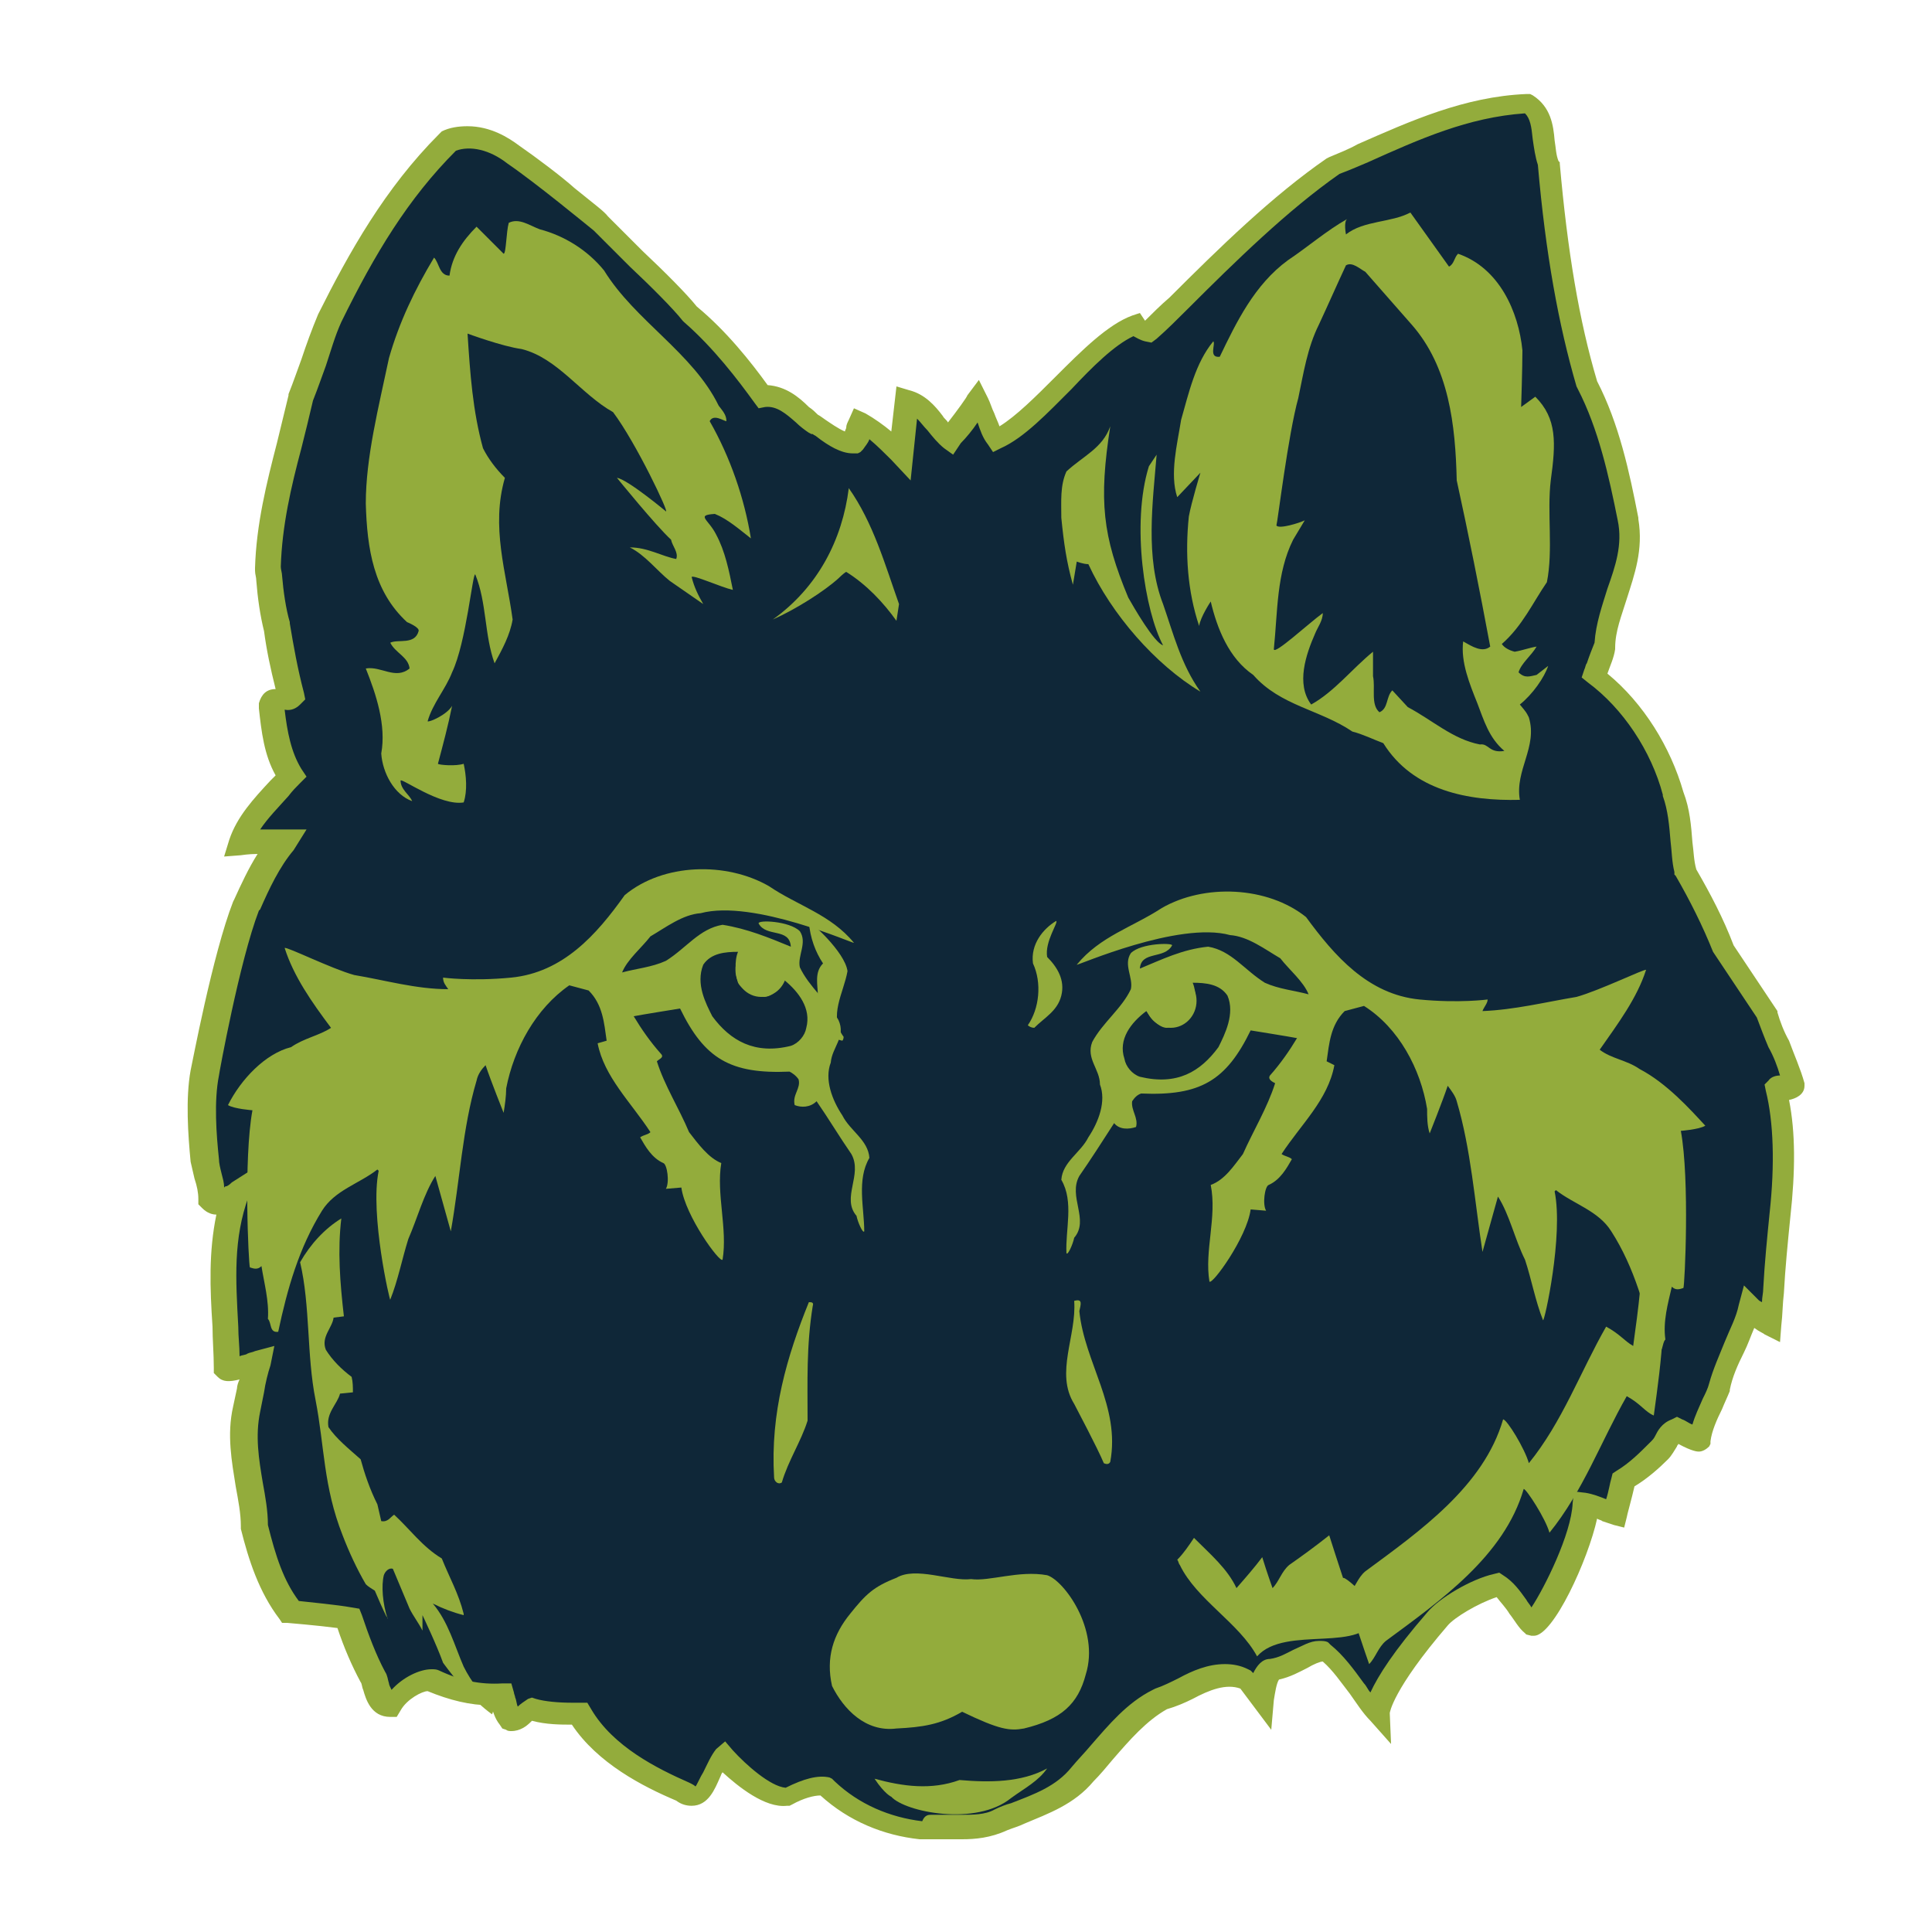 <?xml version="1.0" encoding="utf-8"?>
<!-- Generator: Adobe Illustrator 18.1.0, SVG Export Plug-In . SVG Version: 6.00 Build 0)  -->
<svg version="1.0" id="Layer_1" xmlns="http://www.w3.org/2000/svg" xmlns:xlink="http://www.w3.org/1999/xlink" x="0px" y="0px"
	 viewBox="0 0 150 150" enable-background="new 0 0 150 150" xml:space="preserve">
<path fill="#CA92C1" d="M160.8,246.4c-0.2-0.7-0.9-1.2-1.7-1c-0.7,0.2-1.1,0.8-1,1.5c0-0.6,0.4-1.1,1-1.2c0.7-0.2,1.3,0.2,1.5,0.9
	c0.1,0.6-0.1,1.1-0.6,1.4C160.6,247.7,161,247.1,160.8,246.4"/>
<path fill="#C64D9B" d="M159.8,248.5c-0.9,0.2-1.8-0.3-2-1.1c-0.2-0.8,0.2-1.6,0.9-2c-0.6,0.3-0.9,1-0.7,1.7c0.2,0.8,1.1,1.3,1.8,1
	c0.7-0.2,1.1-0.8,1.1-1.5C161.1,247.5,160.6,248.3,159.8,248.5"/>
<g>
	<path fill="#0697CC" d="M159.8,247.2L159.8,247.2C159.8,247.2,159.8,247.2,159.8,247.2z"/>
	<path fill="#0697CC" d="M159.7,246.9C159.7,246.9,159.7,246.9,159.7,246.9C159.7,246.9,159.7,246.9,159.7,246.9z"/>
	<path fill="#C64D9B" d="M159.8,247.2c0.3-0.1,0.4-0.4,0.4-0.4s-0.2,0-0.5,0c0,0,0,0,0,0c0,0,0,0,0,0c0-0.1,0.1-0.2,0.1-0.2
		s-0.1,0-0.1,0c0,0,0,0,0,0c0,0,0,0,0,0c0.1-0.3,0-0.6,0-0.6s-0.1,0-0.1,0.1c0-0.2-0.1-0.3-0.1-0.3s-0.4,0.5-0.4,1
		c0,0,0-0.1-0.1-0.1c0-0.1-0.1-0.1-0.3,0c-0.1,0-0.2,0.1-0.3,0.1c0.2,0,0.6,0.2,0.7,0.4c0,0,0,0,0,0c0,0.2-0.1,0.4-0.3,0.4
		c0.2,0,0.4-0.2,0.4-0.4c0,0,0,0,0-0.1c0,0,0-0.1,0-0.1C159.4,247.3,159.6,247.3,159.8,247.2C159.8,247.3,159.8,247.2,159.8,247.2
		L159.8,247.2"/>
</g>
<g>
	<path fill="#0F2738" d="M139.4,84.3c-0.4-1.8-1.4-3.6-2-5.5l-3.4-5.1c-0.8-2.1-1.8-4.1-3-6c-0.4-1.9-0.3-4.1-1-6
		c-1-3.6-3.3-7-6.1-9.2c0.3-0.8,0.7-1.5,0.8-2.4c0.2-3.4,2.5-6.1,1.8-9.8c-0.7-3.6-1.5-7.3-3.2-10.5c-1.6-5.4-2.5-11.2-3-17.1
		c-0.7-1.5,0-3.7-1.6-4.7c-5.6,0.3-10.2,2.8-15.1,4.8c-4.9,3.5-9.9,8.6-14.4,13c-0.6-0.2-0.9-0.6-0.9-0.6c-3.4,1.1-7.5,7.4-10.9,8.9
		c-0.6-0.8-0.9-2-1.3-3c0,0-1.5,2.1-2.2,2.8c-1.2-1-1.9-2.6-3.4-3l-0.5,4.3c-0.8-0.9-1.9-2-3-2.6c-0.2,0.5-0.2,1.1-0.6,1.5
		c-0.9,0.2-2.7-1.3-2.9-1.4c-1.1-0.8-2.3-2.3-3.9-2.1c-1.6-2.2-3.5-4.6-5.7-6.4c-1.2-1.5-5-5.1-6.9-7.1c0,0-4.5-3.7-6.8-5.3
		c-1.4-1.1-3.3-1.8-5-1c-4.1,4-6.8,8.8-9.2,13.7c-0.9,2-1.3,3.7-2.3,6.2c-0.9,4.4-2.4,8.6-2.6,13.2c0.2,1.4,0.3,3.2,0.7,4.6
		c0.3,1.9,0.6,3.6,1.2,5.5c-0.5,0.5-1.4-0.3-1.6,0.5c0.2,2,0.5,4,1.6,5.6c-1.5,1.6-3.3,3.2-3.9,5.2c0,0,2.1-0.1,3.2-0.1
		c-1.2,1.4-2,3.2-2.8,4.9c-1.6,4.1-3.2,12.9-3.2,12.9c-0.4,2-0.2,4.7,0,6.8c0.1,1,0.5,2,0.5,3c0.7,0.7,1.4-0.2,1.9-0.6
		c-1.6,4.5-0.8,8.7-0.7,13.6c0,0.3,1.7-0.3,2.3-0.4c-0.3,1.1-0.5,2.5-0.8,3.6c-0.7,3.3,0.6,6.2,0.6,9.1c0.6,2.3,1.3,4.7,2.8,6.7
		c0,0,3.1,0.3,4.5,0.5c0.5,1.6,1.1,3.2,1.9,4.6c0.4,0.8,0.4,2.2,1.5,2.2c0.7-1.2,2.5-2.1,3.1-1.9c1.7,0.7,3.4,1.2,5.3,1.1
		c0.2,0.6,0.3,1.3,0.7,1.9c0.7,0.2,1.1-0.6,1.6-0.8c1.1,0.3,2.6,0.4,3.7,0.3c1.7,2.9,5,4.7,8,6c1.9,1.3,2-1.9,3-2.8c0,0,3,3.4,5,3.2
		c0.9-0.5,2.1-1,3-0.8c2.1,1.9,4.7,3.1,7.4,3.3c1.8-0.1,4.2,0.3,6-0.4c2.3-0.9,4.7-1.6,6.4-3.6c1.8-1.9,3.4-4.4,6-5.8
		c2.2-0.6,4.3-2.6,6.7-1.5l1.2,1.6c0,0,0.2-2.2,1-2.3c1.8-0.3,3-1.7,4.1-1.3c1.6,1.3,2.6,3.3,4,4.8c0,0-0.1-1.9,4.7-7.4
		c0.7-0.9,3-2.3,4.7-2.7c1.1,0.7,1.7,2.1,2.7,3c0.5,0.2,4-6.1,4.2-9.3c0.8,0.1,1.6,0.5,2.3,0.7c0,0,0.5-1.8,0.7-2.7
		c1-0.6,1.9-1.4,2.8-2.3c0.5-0.4,0.6-1.3,1.3-1.6c0,0,1.7,0.9,1.8,0.7c0.3-1.4,1.1-2.7,1.6-4.1c0.5-2.1,1.8-4,2.4-6.1
		c0.5,0.5,1.7,1.1,1.7,1.1c0.2-2.8,0.4-5.6,0.7-8.4c0.3-3.1,0.4-6.7-0.3-9.7C138.3,84.5,139.3,84.7,139.4,84.3z"/>
	<g>
		<g>
			<path fill="#93AC3C" d="M74.7,142.8c-0.4,0-0.9,0-1.3,0c-0.6,0-1.3,0-1.8,0l-0.1,0l-0.1,0c-2.8-0.3-5.5-1.4-7.7-3.4
				c-0.5,0-1.3,0.2-2.2,0.7l-0.2,0.1l-0.2,0c-1.7,0.2-3.8-1.5-5-2.6c-0.1,0.1-0.1,0.2-0.2,0.4c-0.4,0.9-0.9,2.2-2.2,2.2
				c-0.4,0-0.8-0.1-1.2-0.4c-2.6-1.1-6.1-2.9-8.1-5.9c0,0-0.1,0-0.1,0c-0.7,0-1.9,0-3-0.3c0,0-0.1,0.1-0.1,0.1
				c-0.3,0.3-0.8,0.7-1.5,0.7c-0.1,0-0.3,0-0.4-0.1l-0.3-0.1l-0.2-0.3c-0.4-0.5-0.5-1-0.7-1.5c-1.6,0-3.2-0.4-4.9-1.1
				c-0.4,0-1.6,0.6-2.1,1.5l-0.3,0.5h-0.5c-1.5,0-1.9-1.4-2.1-2.1c-0.1-0.2-0.1-0.5-0.2-0.6c-0.7-1.3-1.3-2.7-1.8-4.2
				c-1.5-0.2-3.9-0.4-3.9-0.4l-0.4,0l-0.2-0.3c-1.6-2.1-2.4-4.6-3-7l0-0.2c0-1-0.2-2-0.4-3.1c-0.3-1.9-0.7-4-0.2-6.2
				c0.1-0.5,0.2-0.9,0.3-1.4c0-0.2,0.1-0.5,0.2-0.7c-0.8,0.2-1.3,0.2-1.7-0.2l-0.3-0.3l0-0.4h0c0-1.1-0.1-2.2-0.1-3.2
				c-0.2-3-0.3-5.8,0.3-8.7c-0.3,0-0.7-0.1-1.1-0.5l-0.3-0.3v-0.4c0-0.5-0.1-1-0.3-1.6c-0.1-0.4-0.2-0.9-0.3-1.3
				c-0.2-2.1-0.4-4.9,0-7.1c0.1-0.4,1.7-9,3.3-13.1l0.1-0.2c0.5-1.1,1.1-2.4,1.8-3.5c-0.7,0-1.3,0.1-1.3,0.1l-1.3,0.1l0.4-1.3
				c0.6-1.8,1.9-3.2,3.2-4.6c0.1-0.1,0.3-0.3,0.4-0.4c-0.9-1.6-1.1-3.4-1.3-5.2l0-0.3l0-0.1c0.2-0.7,0.6-1.1,1.3-1.1
				c-0.4-1.6-0.7-3-0.9-4.5c-0.3-1.2-0.5-2.6-0.6-3.9c0-0.3-0.1-0.5-0.1-0.8l0-0.1v-0.1c0.1-3.4,0.9-6.6,1.7-9.7
				c0.3-1.2,0.6-2.5,0.9-3.7l0-0.1c0.4-1,0.7-1.9,1-2.7c0.4-1.2,0.8-2.3,1.3-3.5c2.4-4.8,5.2-9.8,9.4-14l0.1-0.1l0.1-0.1
				c0.6-0.3,1.3-0.4,2-0.4c1.8,0,3.2,0.9,4,1.5c1.3,0.9,3.3,2.4,4.3,3.3c1.6,1.3,2.3,1.8,2.6,2.2l0,0c0.7,0.7,1.7,1.7,2.7,2.7
				c1.7,1.6,3.4,3.3,4.2,4.3c2.3,1.9,4.2,4.3,5.5,6.1c1.4,0.1,2.4,0.9,3.2,1.7c0.3,0.2,0.5,0.4,0.7,0.6c0.2,0.1,0.3,0.2,0.6,0.4
				c0.3,0.2,1,0.7,1.5,0.9c0-0.1,0.1-0.2,0.1-0.3c0-0.2,0.1-0.4,0.2-0.6l0.4-0.9l0.9,0.4c0.7,0.4,1.4,0.9,2,1.4l0.4-3.5l1,0.3
				c1.2,0.3,2,1.2,2.6,2c0.1,0.2,0.3,0.3,0.4,0.5c0.7-0.9,1.5-2,1.5-2.1l0.9-1.2l0.7,1.4c0.2,0.4,0.3,0.8,0.5,1.2
				c0.1,0.3,0.3,0.7,0.4,1c1.3-0.8,2.8-2.3,4.3-3.8c2.1-2.1,4.1-4.1,6-4.8l0.6-0.2l0.4,0.6l0,0l0,0c0.6-0.6,1.2-1.2,1.9-1.8
				c3.9-3.9,8-7.9,12.2-10.8l0.2-0.1c0.7-0.3,1.5-0.6,2.2-1c4.1-1.8,8.3-3.7,13.1-3.9l0.3,0l0.2,0.1c1.4,0.9,1.6,2.3,1.7,3.5
				c0.1,0.6,0.1,1.1,0.3,1.6l0.1,0.1l0,0.1c0.6,6.8,1.5,12.2,2.9,16.9c1.7,3.3,2.5,7,3.2,10.6l0,0.1c0.4,2.4-0.3,4.3-0.9,6.2
				c-0.4,1.3-0.9,2.5-0.9,3.8l0,0.1c-0.1,0.7-0.4,1.3-0.6,1.9c2.8,2.3,4.9,5.7,5.9,9.2c0.5,1.3,0.6,2.6,0.7,3.9
				c0.1,0.7,0.1,1.4,0.3,2.1c1.1,1.9,2.1,3.8,2.9,5.9l3.4,5.1l0,0.1c0.2,0.7,0.5,1.5,0.9,2.2c0.4,1.1,0.9,2.2,1.2,3.3l0,0.1l0,0.1
				c0,0.7-0.7,1-1.2,1.1c0.5,2.5,0.5,5.5,0.1,9.1c-0.2,2-0.4,4-0.5,5.9c-0.1,0.8-0.1,1.7-0.2,2.5l-0.1,1.3l-1.2-0.6
				c-0.1-0.1-0.4-0.2-0.8-0.5c-0.3,0.7-0.5,1.3-0.8,1.9c-0.5,1-0.9,1.9-1.1,2.9l0,0.1c-0.2,0.5-0.4,0.9-0.6,1.4
				c-0.4,0.8-0.8,1.7-0.9,2.5l0,0.2l-0.1,0.2c-0.2,0.2-0.5,0.4-0.8,0.4c-0.1,0-0.5,0-1.6-0.6c0,0.1-0.1,0.1-0.1,0.2
				c-0.2,0.3-0.4,0.7-0.7,1c-0.7,0.7-1.6,1.5-2.6,2.1c-0.2,0.9-0.6,2.3-0.6,2.4l-0.2,0.8l-0.8-0.2c-0.3-0.1-0.6-0.2-0.9-0.3
				c-0.1-0.1-0.3-0.1-0.4-0.2c-0.7,3.2-3.4,9.1-4.9,9.1h-0.2l-0.4-0.1l-0.1-0.1c-0.5-0.4-0.8-1-1.2-1.5c-0.3-0.5-0.7-0.9-1-1.3
				c-1.5,0.5-3.3,1.6-3.8,2.2l0,0c-4.3,5-4.5,6.8-4.5,6.8l0.1,2.4l-1.6-1.8c-0.6-0.6-1.1-1.4-1.6-2.1c-0.7-0.9-1.3-1.8-2.1-2.5
				c-0.2,0-0.7,0.2-1.2,0.5c-0.6,0.3-1.3,0.7-2.2,0.9c-0.2,0.3-0.3,1-0.4,1.6l-0.2,2.3l-2.4-3.2c-1.1-0.4-2.4,0.1-3.7,0.8
				c-0.6,0.3-1.3,0.6-2,0.8c-1.6,0.9-2.9,2.4-4.2,3.9c-0.5,0.6-1,1.2-1.5,1.7c-1.5,1.8-3.5,2.5-5.4,3.3c-0.4,0.2-0.8,0.3-1.3,0.5
				C76.9,142.7,75.7,142.8,74.7,142.8z M72.3,140.9c0.4,0,0.8,0,1.2,0c0.4,0,0.8,0,1.2,0c0.8,0,1.8,0,2.5-0.4
				c0.4-0.2,0.9-0.4,1.3-0.5c1.8-0.7,3.5-1.3,4.7-2.8c0.5-0.6,1-1.1,1.5-1.7c1.4-1.6,2.8-3.3,4.8-4.3l0.2-0.1
				c0.6-0.2,1.2-0.5,1.8-0.8c1.1-0.6,2.3-1.1,3.6-1.1c0.6,0,1.2,0.1,1.8,0.4l0.2,0.1l0.2,0.2c0.3-0.6,0.7-1.1,1.3-1.1
				c0.7-0.1,1.2-0.4,1.8-0.7c0.7-0.3,1.3-0.7,2-0.7c0.3,0,0.5,0,0.7,0.1l0.1,0.1l0.1,0.1c1,0.8,1.8,1.9,2.6,3
				c0.2,0.2,0.3,0.5,0.5,0.7c0.6-1.3,1.8-3.2,4.4-6.2c0.9-1.1,3.4-2.6,5.2-3l0.4-0.1l0.3,0.2c0.8,0.5,1.3,1.2,1.8,1.9
				c0.1,0.2,0.3,0.4,0.4,0.6c1-1.5,3.1-5.7,3.2-8.1l0.1-0.9l0.9,0.1c0.6,0.1,1.1,0.3,1.6,0.5c0.2-0.6,0.3-1.3,0.4-1.6l0.1-0.4
				l0.3-0.2c1-0.6,1.8-1.4,2.6-2.2l0.1-0.1c0.1-0.1,0.2-0.2,0.3-0.4c0.2-0.4,0.5-1,1.3-1.3l0.4-0.2l0.4,0.2c0.3,0.1,0.5,0.3,0.8,0.4
				c0.2-0.7,0.5-1.3,0.8-2c0.2-0.4,0.4-0.8,0.5-1.2c0.3-1.1,0.8-2.2,1.2-3.2c0.4-1,0.9-1.9,1.1-2.9l0.4-1.5l1.1,1.1
				c0.1,0.1,0.1,0.1,0.3,0.2c0-0.4,0.1-0.7,0.1-1.1c0.1-1.9,0.3-3.9,0.5-5.9c0.4-3.7,0.3-7-0.3-9.4l-0.1-0.5l0.3-0.3
				c0.2-0.3,0.6-0.4,0.9-0.4c-0.2-0.7-0.5-1.5-0.9-2.2c-0.3-0.7-0.6-1.5-0.9-2.3l-3.4-5.1c-0.8-2-1.8-4-2.9-5.9l-0.1-0.1l0-0.2
				c-0.2-0.8-0.2-1.6-0.3-2.4c-0.1-1.2-0.2-2.4-0.6-3.5l0-0.1c-0.9-3.4-3.1-6.7-5.8-8.7l-0.5-0.4l0.2-0.6c0.1-0.2,0.1-0.4,0.2-0.5
				c0.2-0.6,0.4-1.1,0.6-1.6c0.1-1.5,0.6-2.9,1-4.2c0.6-1.7,1.2-3.4,0.8-5.3c-0.7-3.5-1.5-7.1-3.1-10.2l-0.1-0.2
				c-1.4-4.8-2.4-10.3-3-17.2c-0.2-0.6-0.3-1.3-0.4-2c-0.1-1-0.2-1.6-0.6-2c-4.4,0.3-8.2,2-12.2,3.8c-0.7,0.3-1.4,0.6-2.2,0.9
				c-4,2.8-8,6.7-11.8,10.5c-0.8,0.8-1.6,1.6-2.4,2.3l-0.4,0.3l-0.5-0.1c-0.4-0.1-0.7-0.3-0.9-0.4c-1.5,0.7-3.2,2.4-4.8,4.1
				c-1.9,1.9-3.7,3.8-5.5,4.6l-0.6,0.3l-0.4-0.6c-0.4-0.5-0.6-1.1-0.8-1.7c-0.4,0.6-0.9,1.2-1.3,1.6L74,35.3l-0.7-0.5
				c-0.5-0.4-0.9-0.9-1.3-1.4c-0.3-0.3-0.5-0.6-0.8-0.9l-0.5,4.8l-1.5-1.6c-0.5-0.5-1.1-1.1-1.7-1.6c-0.1,0.3-0.3,0.5-0.5,0.8
				l-0.2,0.2l-0.2,0.1c-0.1,0-0.3,0-0.4,0c-0.9,0-1.9-0.6-2.8-1.3c-0.1-0.1-0.2-0.1-0.3-0.2l-0.1,0l-0.2-0.1c-0.3-0.2-0.7-0.5-1-0.8
				c-0.8-0.7-1.5-1.3-2.4-1.2l-0.5,0.1l-0.3-0.4c-1.3-1.8-3.2-4.3-5.5-6.3l-0.1-0.1c-0.7-0.9-2.5-2.7-4.1-4.2c-1-1-2-2-2.8-2.8l0,0
				c-0.5-0.4-4.5-3.7-6.7-5.2c-1.4-1.1-2.9-1.4-4-1c-3.7,3.7-6.3,8-8.9,13.3c-0.5,1.1-0.8,2.2-1.2,3.4c-0.3,0.8-0.6,1.7-1,2.7
				c-0.3,1.3-0.6,2.5-0.9,3.7c-0.8,3-1.5,6-1.6,9.2c0,0.2,0.1,0.5,0.1,0.7c0.1,1.2,0.3,2.6,0.6,3.6l0,0.1c0.3,1.8,0.6,3.5,1.1,5.4
				l0.1,0.5l-0.4,0.4c-0.3,0.3-0.7,0.5-1.2,0.4c0.2,1.7,0.5,3.3,1.3,4.6l0.4,0.6l-0.5,0.5c-0.3,0.3-0.6,0.6-0.9,1
				c-0.8,0.9-1.6,1.7-2.2,2.6c0.5,0,1,0,1.4,0l2.2,0L22.8,66c-1.1,1.3-1.9,3-2.6,4.6l-0.1,0.1C18.6,74.6,17,83.4,17,83.5
				c-0.4,2-0.2,4.6,0,6.5c0,0.3,0.1,0.7,0.2,1.1c0.1,0.4,0.2,0.7,0.2,1.1c0.1-0.1,0.1-0.1,0.2-0.1c0.2-0.1,0.3-0.2,0.4-0.3l2.2-1.4
				l-0.9,2.5c-1.2,3.3-1,6.4-0.8,10.1c0,0.8,0.1,1.5,0.1,2.3c0.2-0.1,0.5-0.1,0.6-0.2c0.2-0.1,0.4-0.1,0.6-0.2l1.5-0.4L21,106
				c-0.2,0.6-0.4,1.4-0.5,2.1c-0.1,0.5-0.2,1-0.3,1.5c-0.4,1.9-0.1,3.7,0.2,5.5c0.2,1.1,0.4,2.2,0.4,3.3c0.6,2.4,1.2,4.3,2.4,5.9
				c0.9,0.1,3,0.3,4.1,0.5l0.6,0.1l0.2,0.5c0.5,1.5,1.1,3.1,1.8,4.4c0.2,0.3,0.2,0.6,0.3,0.9c0,0.1,0.1,0.3,0.2,0.5
				c0.9-1,2.2-1.6,3.1-1.6c0.2,0,0.4,0,0.6,0.1c1.7,0.8,3.2,1.1,4.9,1l0.7,0l0.2,0.7c0,0.1,0.1,0.3,0.1,0.4c0.1,0.2,0.1,0.5,0.2,0.7
				c0,0,0,0,0,0c0.2-0.2,0.5-0.4,0.8-0.6l0.3-0.1l0.3,0.1c0.7,0.2,1.7,0.3,2.9,0.3c0.2,0,0.4,0,0.6,0l0.5,0l0.3,0.5
				c1.7,2.9,5.1,4.6,7.6,5.7l0.2,0.1c0.2,0.1,0.3,0.2,0.3,0.2c0.1-0.1,0.4-0.8,0.6-1.1c0.3-0.6,0.6-1.3,1-1.8l0.7-0.6l0.6,0.7
				c1,1.1,2.9,2.8,4.1,2.9c1.4-0.7,2.5-1,3.4-0.8l0.2,0.1l0.2,0.2c1.9,1.8,4.3,2.8,6.8,3.1C71.8,140.9,72.1,140.9,72.3,140.9z"/>
		</g>
	</g>
	<path fill="#93AC3C" d="M82.8,36.6c1.3-1.2,2.8-1.8,3.4-3.5c-0.9,5.8-0.6,8.5,1.4,13.3c0.4,0.7,2,3.5,2.7,3.7
		c-1.4-2.6-2.5-9.4-1.1-13.9l0.6-0.9c-0.3,3.7-0.9,8,0.5,11.6c0.8,2.3,1.4,4.7,2.9,6.8c-3.5-2.1-6.9-6-8.7-9.9
		c-0.4,0-0.9-0.2-0.9-0.2l-0.3,1.8c-0.5-1.8-0.7-3.2-0.9-5.2C82.4,38.9,82.3,37.7,82.8,36.6z"/>
	<path fill="#93AC3C" d="M65.9,37.9c1.9,2.7,2.8,5.9,3.9,9l-0.2,1.3c-1-1.4-2.3-2.8-3.9-3.8c-0.2,0.1-0.6,0.5-0.6,0.5
		c-1.1,1-3.3,2.4-5.1,3.2C63.5,45.6,65.4,41.9,65.9,37.9z"/>
	<path fill="#93AC3C" d="M30.2,27.8c0.8-2.8,2-5.3,3.5-7.8c0.4,0.4,0.4,1.4,1.2,1.4c0.2-1.5,1-2.7,2.1-3.8l2.1,2.1
		c0.2,0,0.2-1.7,0.4-2.4c0.8-0.4,1.6,0.2,2.4,0.5c1.9,0.5,3.7,1.6,5,3.2c2.4,3.9,6.9,6.4,8.9,10.5c0.3,0.4,0.6,0.7,0.6,1.2
		c-0.2,0-1-0.6-1.3,0c1.6,2.8,2.7,6,3.2,9.1c-0.9-0.7-1.8-1.5-2.8-1.9c-1.5,0.1-0.5,0.4,0.1,1.6c0.7,1.3,1,2.8,1.3,4.3
		c-0.9-0.2-3.1-1.2-3.2-1c0.2,0.8,0.5,1.4,0.9,2.1L52,45.1c-1-0.8-1.9-2-3.1-2.6c1.4,0,2.5,0.7,3.6,0.9c0.2-0.5-0.3-1-0.4-1.5
		c-1.2-1.1-4.2-4.8-4.2-4.8c0.8,0.1,3.8,2.6,3.8,2.6c0.3,0.2-2.3-5.3-4.1-7.7c-2.5-1.4-4.3-4.2-7.1-4.9c-1.5-0.2-4.2-1.2-4.2-1.2
		c0.2,3.1,0.4,6,1.2,8.9c0.4,0.8,1,1.6,1.7,2.3c-1.1,3.8,0.1,7.3,0.6,11c-0.2,1.2-0.8,2.3-1.4,3.4c-0.8-2.2-0.6-4.7-1.5-6.9
		c-0.2-0.2-0.7,5.3-1.8,7.6c-0.5,1.3-1.5,2.4-1.9,3.8c0.1,0.1,1.5-0.5,1.9-1.2c-0.3,1.5-0.7,3-1.1,4.5c0.1,0.1,1.4,0.2,2,0
		c0.2,0.9,0.3,2.1,0,3c-1.8,0.3-4.8-1.9-4.9-1.7c0,0.7,0.7,1.1,0.9,1.6c-1.4-0.5-2.3-2.2-2.4-3.7c0.4-2.2-0.4-4.6-1.2-6.6
		c1.2-0.2,2.3,0.9,3.4,0c-0.1-0.9-1.1-1.2-1.5-2c0.6-0.3,1.9,0.2,2.2-0.9c0.1-0.3-0.9-0.7-0.9-0.7c-2.6-2.4-3.1-5.7-3.2-9.2
		C28.4,35.5,29.4,31.6,30.2,27.8z"/>
	<path fill="#93AC3C" d="M64.6,130.9c-0.5-2.2,0.1-4,1.4-5.6c1.2-1.5,1.8-2.1,3.6-2.8c1.5-0.9,4.2,0.3,5.8,0.1
		c1.4,0.2,3.7-0.7,5.9-0.3c1.3,0.4,4.1,4.2,3,7.7c-0.6,2.3-1.9,3.5-4.8,4.2c-1.1,0.2-1.9,0.1-4.8-1.3c-1.7,1-3.1,1.2-5.1,1.3
		C67.2,134.5,65.5,132.7,64.6,130.9z"/>
	<path fill="#93AC3C" d="M78.5,139.6c-2.7,2.2-8.2,1.1-9.3-0.1c0,0-0.5-0.2-1.3-1.4c2.2,0.6,4.4,0.9,6.6,0.1
		c2.3,0.2,4.8,0.2,6.8-0.9C80.6,138.3,79.6,138.8,78.5,139.6z"/>
	<path fill="#93AC3C" d="M26.4,108.2l1-0.1c0-0.4,0-0.8-0.1-1.2c-0.8-0.6-1.5-1.3-2-2.1c-0.4-1,0.5-1.7,0.6-2.5l0.8-0.1
		c-0.3-2.6-0.5-5.1-0.2-7.6c-1.3,0.8-2.4,2-3.2,3.4c0.8,3.4,0.5,7.2,1.2,10.7c0.7,3.6,0.6,6.7,2.1,10.5c0.5,1.3,1.1,2.6,1.8,3.8
		c0.2,0.2,0.4,0.3,0.7,0.5c0.3,0.7,0.6,1.4,0.9,2c0.1,0.1,0.1,0.1,0.1,0.2c-0.4-1.2-0.5-2.6-0.3-3.4c0.1-0.3,0.4-0.6,0.7-0.5
		l1.3,3.1c0.3,0.6,0.7,1.1,1,1.7c0-0.6,0-1.2,0-1.2s1.1,2.3,1.6,3.7c1.1,1.5,2.3,2.9,3.8,4c0.1-0.2,0.1-0.4,0.2-0.6
		c-1-0.9-1.8-1.9-2.4-3.1c-0.7-1.6-1.2-3.5-2.4-4.9c0.8,0.4,1.6,0.7,2.4,0.9c0,0,0-0.1,0-0.1c-0.4-1.6-1.1-2.8-1.7-4.3
		c-1.5-0.9-2.5-2.3-3.7-3.4c-0.3,0.2-0.5,0.6-1,0.5l-0.3-1.3c-0.6-1.2-1-2.4-1.3-3.5c-0.9-0.8-1.9-1.6-2.5-2.5
		C25.3,109.7,26.2,109,26.4,108.2z"/>
	<path fill="#93AC3C" d="M120.3,119c2.6-3.2,4-7.1,6-10.6c1.1,0.6,1.4,1.2,2.1,1.5c0.6-4.4,1.2-8.6,0.2-12.9
		c-0.4-0.4-0.8-0.8-1.1-1.2c0.1,2.9-0.3,5.8-0.7,8.7c-0.7-0.4-1-0.9-2.1-1.5c-2,3.5-3.4,7.4-6,10.6c-0.3-1.1-1.7-3.4-2-3.4
		c-1.5,5.2-6.5,8.7-10.7,11.8c-0.6,0.5-0.8,1.3-1.3,1.8c0,0-0.9-2.7-1.5-4.6c-1,0.8-2.1,1.6-3.1,2.3c-0.6,0.5-0.8,1.3-1.3,1.8
		c0,0-0.4-1.1-0.8-2.4c-0.6,0.8-1.3,1.6-2,2.4c-0.7-1.5-2-2.6-3.3-3.9c-0.4,0.6-0.8,1.2-1.3,1.7c0.1,0.1,0.1,0.3,0.2,0.4
		c1.3,2.7,4.6,4.5,6,7.1c2.2-2.5,8.4-0.1,9.2-3.2c1.1,0.2-3-3.8-2.5-2.7c-0.1,0.5,2,6.5,2,6.5c0.5-0.5,0.7-1.3,1.3-1.8
		c4.2-3.1,9.2-6.6,10.7-11.8C118.5,115.6,120,117.9,120.3,119z"/>
	<path fill="#93AC3C" d="M119.2,30.8l-1.1,0.8c0,0,0.1-3,0.1-4.4c-0.3-3-1.8-6.4-5-7.5c-0.3,0.3-0.3,0.8-0.7,1c0,0-2-2.8-3-4.2
		c-1.5,0.8-3.6,0.6-5,1.7c0,0-0.2-1,0.1-1.2c-1.6,0.9-3.1,2.2-4.6,3.2c-2.6,1.9-4,4.8-5.3,7.5c-0.9,0.1-0.3-1-0.5-1.2
		c-1.4,1.7-1.9,4-2.5,6.1c-0.3,1.9-0.9,4.2-0.3,6l1.8-1.9c0,0-0.7,2.3-0.9,3.4c-0.3,2.9-0.1,5.8,0.8,8.5c0.1-0.7,0.9-1.9,0.9-1.9
		c0.5,2.1,1.4,4.4,3.3,5.7c2.1,2.4,5.2,2.7,7.7,4.4c0.8,0.2,1.6,0.6,2.4,0.9c2.3,3.7,6.6,4.5,10.6,4.4c-0.4-2.3,1.4-4.1,0.7-6.4
		c-0.2-0.4-0.2-0.4-0.7-1c1-0.8,1.9-2.1,2.2-3l-0.9,0.7c-0.5,0.1-0.9,0.3-1.4-0.2c0.2-0.7,1-1.3,1.4-2c-0.6,0.1-1.1,0.3-1.7,0.4
		c-0.4-0.1-0.8-0.3-1-0.6c1.6-1.4,2.4-3.2,3.5-4.8c0.5-2.5,0-5.4,0.3-7.9C120.8,34.4,120.9,32.5,119.2,30.8z M116.8,58.3
		c-1.2,0.2-1.2-0.6-1.9-0.5c-2.1-0.4-3.7-1.9-5.6-2.9l-1.2-1.3c-0.5,0.5-0.3,1.4-1,1.7c-0.7-0.6-0.3-1.9-0.5-2.8l0-1.9
		c-1.6,1.3-3,3.1-4.8,4.1c-1.2-1.6-0.4-3.9,0.3-5.5c0.2-0.5,0.6-1,0.6-1.6c-1.1,0.8-3.8,3.3-3.8,2.8c0.3-2.9,0.2-5.9,1.5-8.5
		l0.9-1.5c-0.4,0.2-2,0.7-2.2,0.4c0.1-0.3,0.9-7,1.7-9.9c0.4-1.9,0.7-3.9,1.6-5.7c0.7-1.5,1.4-3.1,2.1-4.6c0.5-0.3,1.1,0.3,1.5,0.5
		l3.6,4.1c2.9,3.3,3.4,7.8,3.5,12.1c0.9,4.1,1.8,8.6,2.6,12.9c-0.6,0.5-1.4,0-2.1-0.4c-0.2,1.6,0.5,3.3,1.1,4.8
		C115.2,55.9,115.6,57.3,116.8,58.3z"/>
	<path fill="#93AC3C" d="M127.3,83c-1-0.7-2.2-0.8-3.1-1.5c1.4-2,2.9-4,3.6-6.2c-0.1-0.1-3.6,1.6-5.4,2.1c-2.4,0.4-4.8,1-7.3,1.1
		c0.1-0.3,0.4-0.6,0.4-0.9c0,0-2.2,0.3-5.3,0c-4-0.4-6.6-3.4-8.8-6.4c-3-2.4-7.9-2.6-11.2-0.7c-2.3,1.5-4.8,2.2-6.6,4.4
		c0,0.1,7.9-3.4,11.9-2.3c1.4,0.1,2.7,1.1,3.9,1.8c0.7,0.9,1.8,1.8,2.2,2.8c-1.1-0.3-2.3-0.4-3.4-0.9c-1.6-1-2.6-2.5-4.4-2.8
		c-2,0.2-3.6,1-5.3,1.7c0.1-1.4,1.9-0.7,2.5-1.8c0.1-0.2-2.4-0.2-3.2,0.6c-0.6,0.9,0.2,1.9,0,2.8c-0.7,1.5-2.2,2.6-3,4.1
		c-0.5,1.3,0.6,2.1,0.6,3.3c0.5,1.3-0.1,2.9-0.9,4.1c-0.6,1.2-2,1.9-2.1,3.3c1,1.7,0.3,3.9,0.4,5.7c0.1,0.2,0.5-0.7,0.6-1.2
		c1.2-1.4-0.5-3.2,0.4-4.8c0.9-1.3,1.8-2.7,2.7-4.1c0.4,0.5,1.1,0.5,1.7,0.3c0.2-0.7-0.4-1.3-0.3-2c0.2-0.3,0.4-0.5,0.7-0.6
		c4.6,0.2,6.6-1,8.5-4.9c0,0,3.1,0.5,3.6,0.6c-0.6,1-1.3,2-2.1,2.9c-0.2,0.3,0.2,0.5,0.4,0.6c-0.6,1.9-1.7,3.7-2.5,5.5
		c-0.7,0.9-1.4,2-2.5,2.4c0.5,2.5-0.5,5.1-0.1,7.5c0.2,0.3,2.9-3.4,3.2-5.6l1.2,0.1c-0.3-0.5-0.1-1.9,0.2-2c0.9-0.4,1.4-1.3,1.8-2
		c-0.2-0.2-0.5-0.2-0.8-0.4c1.5-2.3,3.6-4.2,4.1-6.9l-0.6-0.3c0.2-1.4,0.3-2.8,1.4-3.9l1.5-0.4c2.7,1.7,4.4,4.9,4.9,8
		c0,0.6,0,1.3,0.2,1.9c0,0,1-2.5,1.4-3.7c0.3,0.4,0.6,0.8,0.7,1.2c1.1,3.7,1.4,7.8,2,11.7l1.2-4.3c0.9,1.4,1.3,3.3,2.1,4.9
		c0.5,1.5,0.8,3.2,1.4,4.7c0.1,0.2,1.6-6.6,0.9-10l0.1-0.1c1.4,1.1,3.3,1.6,4.3,3.2c1.8,2.8,2.7,6.1,3.4,9.4c0.7,0.1,0.5-0.7,0.8-1
		c-0.2-1.4,0.2-2.8,0.5-4.1c0.3,0.3,0.6,0.2,0.9,0.1c0.1-0.2,0.5-8.4-0.2-12.2c0,0,1.4-0.1,1.9-0.4C131.2,86.1,129.4,84.1,127.3,83z
		 M91.4,77.1c0,0,0.1,1-0.2,1.1c-0.2,0-0.6,0-0.8-0.2L91.4,77.1z M94.6,81.3c-1.4,1.9-3.2,3-6.1,2.3c-0.6-0.2-1.1-0.8-1.2-1.4
		c-0.5-1.5,0.5-2.8,1.7-3.7c0.4,0.6,1,1.3,1.6,1.3c0.6-0.1,1.6-0.5,2-1.1c0.3-0.6,0.3-1.7,0-2.4c1,0,2.1,0.1,2.7,1
		C95.9,78.7,95.1,80.3,94.6,81.3z"/>
	<path fill="#93AC3C" d="M17.7,85.8c0.5,0.3,1.9,0.4,1.9,0.4c-0.7,3.8-0.3,11.9-0.2,12.2c0.3,0.1,0.6,0.2,0.9-0.1
		c0.2,1.3,0.6,2.7,0.5,4.1c0.3,0.3,0.1,1.1,0.8,1c0.7-3.3,1.6-6.5,3.4-9.4c1-1.6,2.9-2.1,4.3-3.2l0.1,0.1c-0.7,3.4,0.9,10.3,0.9,10
		c0.6-1.5,0.9-3.1,1.4-4.7c0.7-1.6,1.2-3.5,2.1-4.9l1.2,4.3c0.7-3.9,0.9-8,2-11.7c0.1-0.5,0.4-0.9,0.7-1.2c0.4,1.2,1.4,3.7,1.4,3.7
		c0.1-0.6,0.2-1.3,0.2-1.9c0.6-3.1,2.3-6.2,4.9-8l1.5,0.4c1.1,1.1,1.2,2.5,1.4,3.9L46.4,81c0.5,2.6,2.6,4.6,4.1,6.9
		c-0.2,0.2-0.5,0.2-0.8,0.4c0.4,0.7,0.9,1.6,1.8,2c0.3,0.1,0.5,1.5,0.2,2l1.2-0.1c0.3,2.2,3,5.9,3.2,5.6c0.4-2.4-0.5-5.1-0.1-7.5
		c-1-0.4-1.8-1.5-2.5-2.4c-0.8-1.9-1.9-3.6-2.5-5.5c0.2-0.2,0.6-0.3,0.3-0.6c-0.8-0.9-1.5-1.9-2.1-2.9c0.5-0.1,3.6-0.6,3.6-0.6
		c1.9,3.9,3.9,5.1,8.5,4.9c0.2,0.1,0.5,0.3,0.7,0.6c0.2,0.7-0.5,1.2-0.3,2c0.5,0.2,1.2,0.2,1.7-0.3c0.9,1.3,1.8,2.8,2.7,4.1
		c0.9,1.6-0.8,3.4,0.4,4.8c0.1,0.5,0.5,1.4,0.6,1.2c0-1.8-0.6-4,0.4-5.7c-0.1-1.4-1.5-2.1-2.1-3.3c-0.8-1.2-1.4-2.8-0.9-4.1
		c0.1-1.2,1.2-2,0.6-3.3c-0.8-1.4-2.3-2.6-3-4.1c-0.2-0.9,0.6-1.9,0-2.8c-0.8-0.8-3.3-0.9-3.2-0.6c0.6,1.1,2.4,0.3,2.5,1.8
		c-1.7-0.7-3.4-1.4-5.3-1.7c-1.8,0.3-2.8,1.8-4.4,2.8c-1.1,0.5-2.3,0.6-3.4,0.9c0.4-1,1.5-1.9,2.2-2.8c1.2-0.7,2.5-1.7,3.9-1.8
		c4.1-1.1,11.9,2.4,11.9,2.3c-1.8-2.2-4.4-2.9-6.6-4.4c-3.3-1.9-8.2-1.8-11.2,0.7c-2.2,3.1-4.8,6-8.8,6.4c-3.1,0.3-5.3,0-5.3,0
		c0,0.4,0.2,0.6,0.4,0.9c-2.5,0-4.9-0.7-7.3-1.1c-1.8-0.5-5.2-2.2-5.4-2.1c0.7,2.2,2.1,4.2,3.6,6.2c-0.9,0.6-2.1,0.8-3.1,1.5
		C20.6,81.8,18.7,83.8,17.7,85.8z M59.6,75.7c-0.2,0.3-0.6,0.3-0.8,0.3c-0.4-0.1-0.2-1.1-0.2-1.1L59.6,75.7z M54.6,74.9
		c0.6-0.9,1.7-1,2.7-1c-0.3,0.7-0.2,1.8,0,2.4c0.3,0.6,1.4,1,2,1.1c0.7,0,1.2-0.7,1.6-1.3c1.1,0.9,2.1,2.2,1.7,3.7
		c-0.1,0.6-0.6,1.2-1.2,1.4c-2.8,0.7-4.7-0.4-6.1-2.3C54.8,77.9,54,76.4,54.6,74.9z"/>
	<path fill="#93AC3C" d="M62.8,71.6c0.1,1.2,0.5,2.3,1.1,3.2c-0.7,0.7-0.4,1.7-0.4,2.5c0.4,1.3,0.3,3.2,1.9,3.5
		c0.1-0.1,0.1-0.3,0.1-0.3c-1.2-1.6,0-3.4,0.3-5.1C65.6,73.9,62.9,71.5,62.8,71.6z"/>
	<path fill="#93AC3C" d="M82,71.5c-1,0.6-2,1.8-1.8,3.3c0.7,1.5,0.5,3.5-0.4,4.8c0.1,0.1,0.3,0.2,0.5,0.2c0.8-0.8,1.8-1.3,2.1-2.5
		c0.3-1.2-0.3-2.2-1.1-3C81.1,73.1,82.2,71.6,82,71.5z"/>
	<path fill="#93AC3C" d="M83.4,101c0.2,2.7-1.5,5.6,0,8c0.2,0.4,1.8,3.4,2.3,4.6c0.2,0.1,0.4,0.1,0.5-0.1c0.8-4.3-2-7.7-2.4-11.7
		C83.9,101.3,84.1,100.8,83.4,101z"/>
	<path fill="#93AC3C" d="M62.8,101.1c-1.7,4.2-3,8.6-2.7,13.6c0,0.3,0.3,0.6,0.6,0.4c0.5-1.7,1.5-3.2,2-4.8c0-3-0.1-5.8,0.4-8.9
		C63.2,101.1,63,101.1,62.8,101.1z"/>
	<ellipse fill="#93AC3C" cx="59.1" cy="75.3" rx="2" ry="2.1"/>
	<ellipse fill="#93AC3C" cx="90.9" cy="77.7" rx="2" ry="2.1"/>
</g>
</svg>
